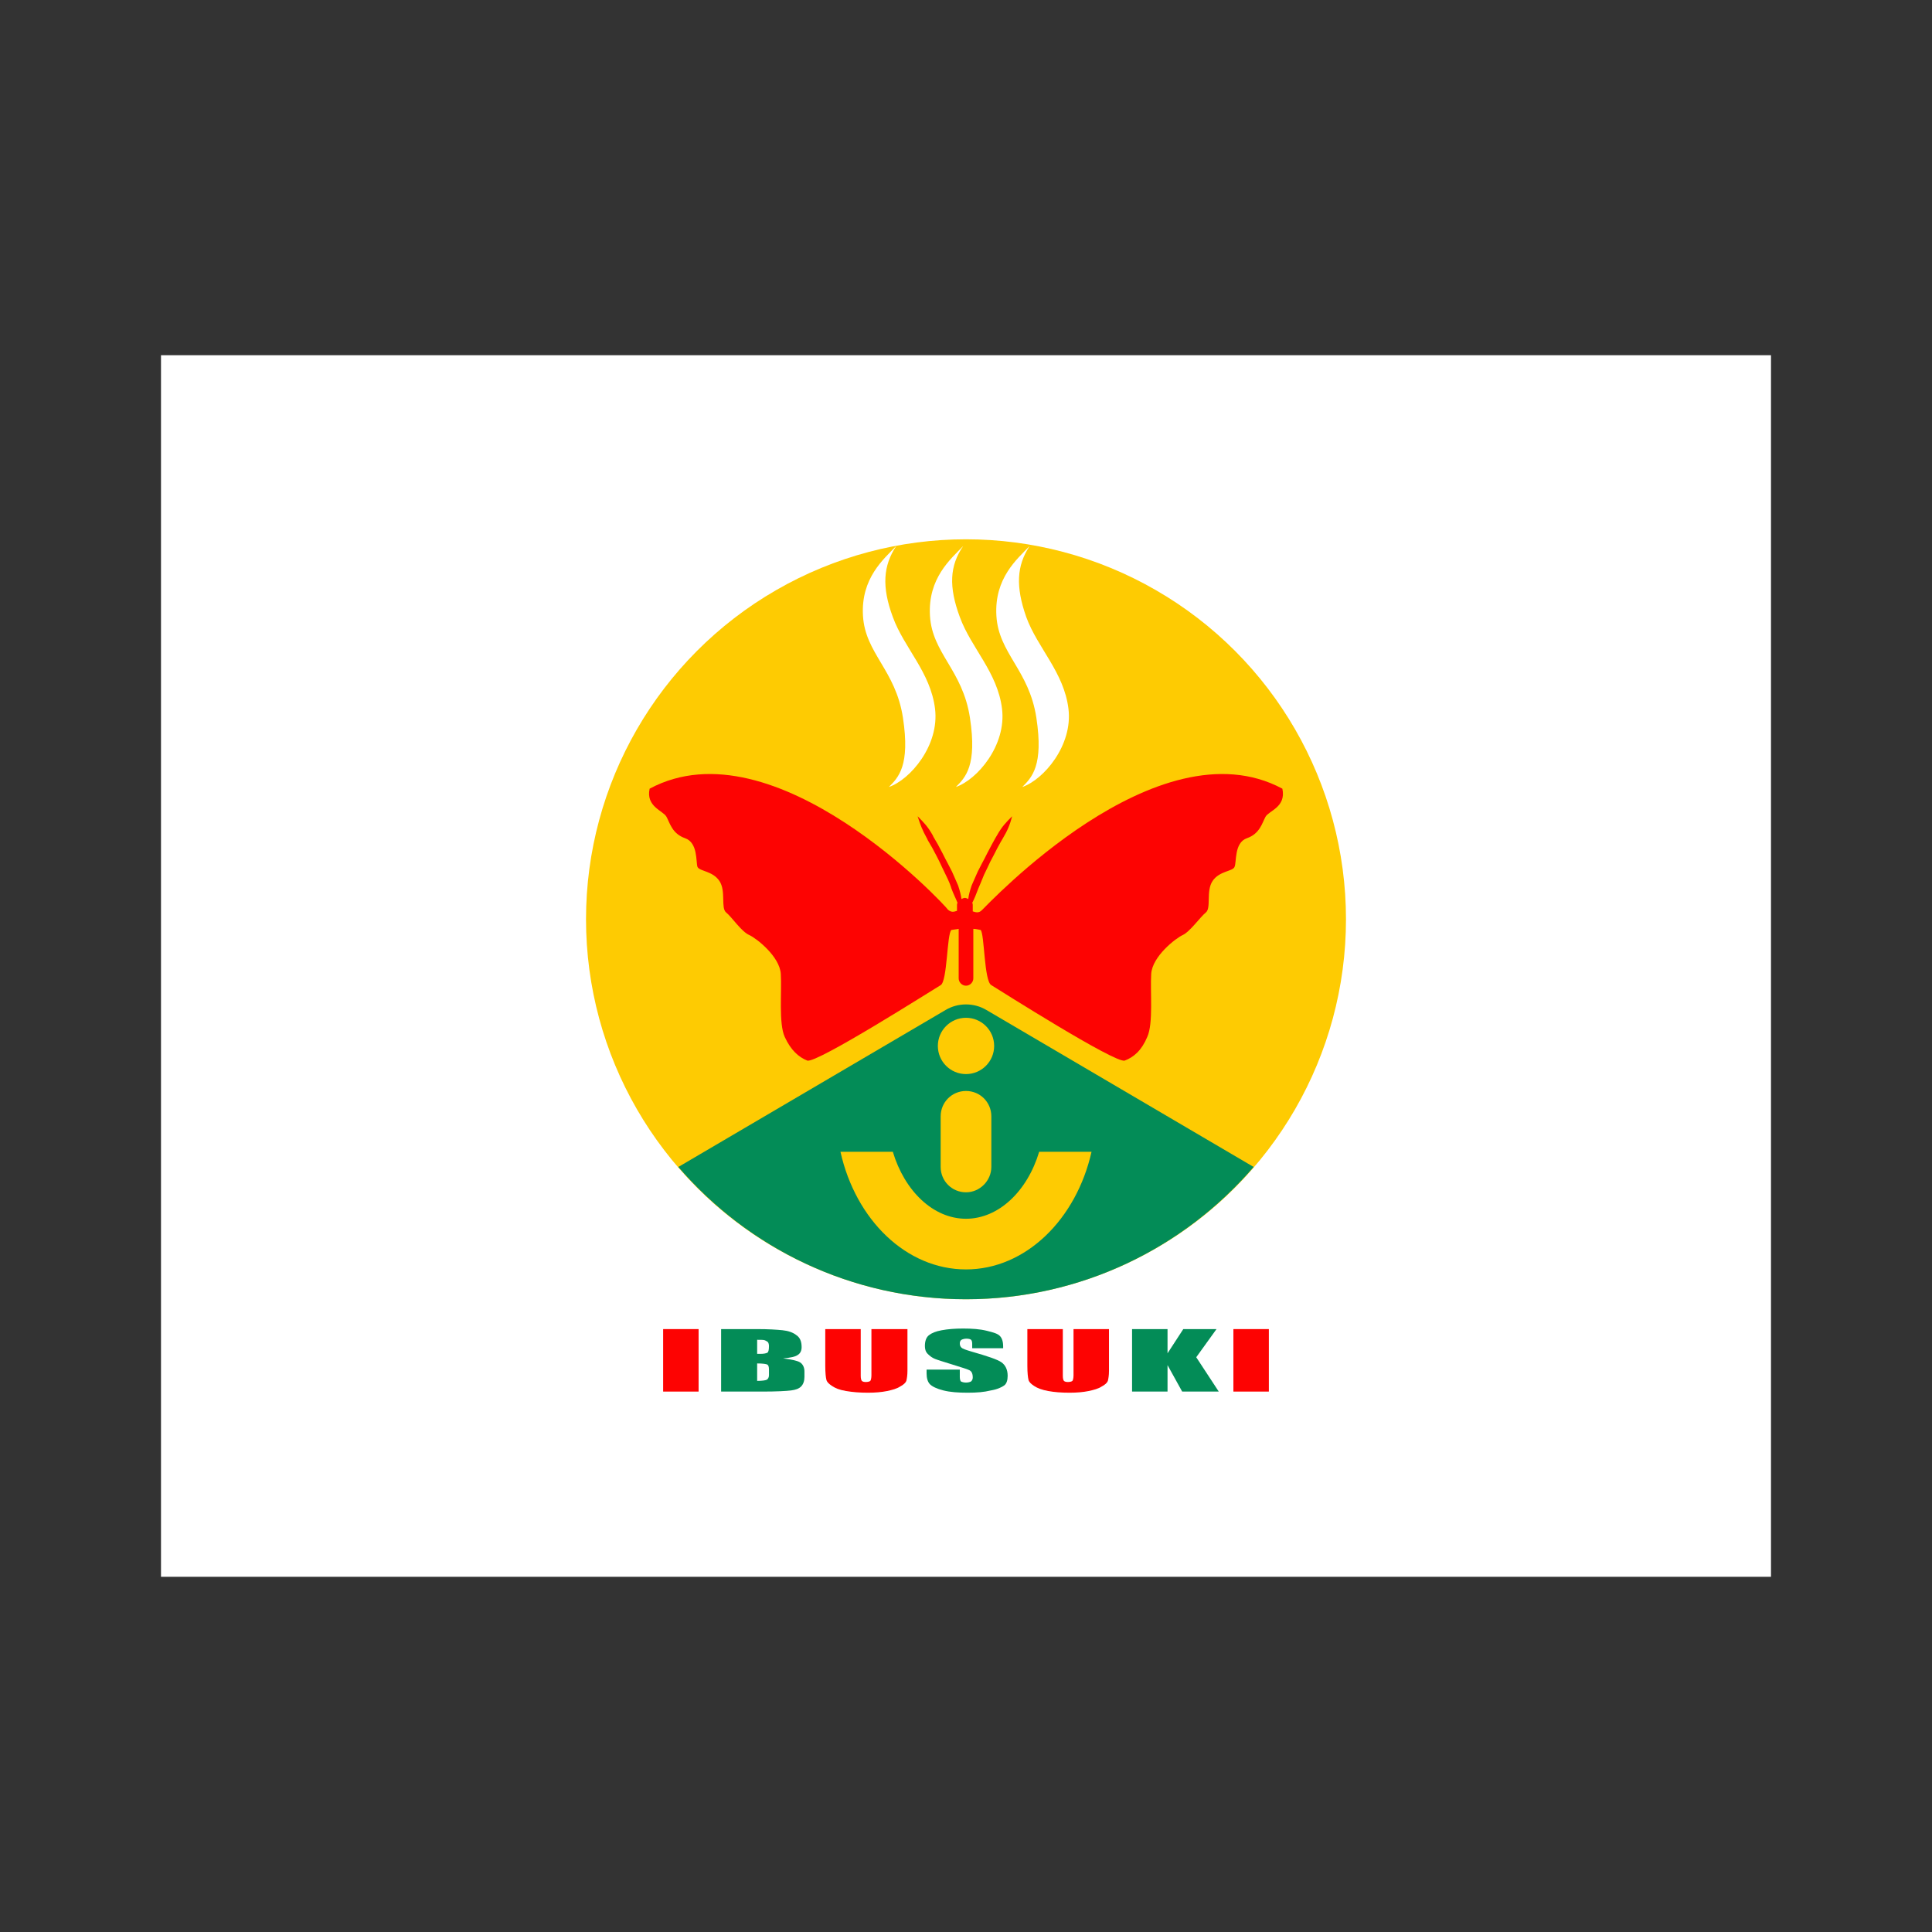 <svg:svg xmlns:svg="http://www.w3.org/2000/svg" height="343.2" id="Layer_2" style="enable-background:new 0 0 286 217;" version="1.1" viewBox="-28.6 -63.1 343.2 343.2" width="343.2" x="0px" y="0px" xml:space="preserve">
<svg:rect x="-28.6" y="-63.1" width="343.2" height="343.2" fill="#333333" stroke="none"/>
<svg:style type="text/css">
	.st0{fill:#FFFFFF;}
	.st1{fill:#FD0302;}
	.st2{fill:#038C57;}
	.st3{fill:#FECB02;}
</svg:style>
<svg:rect class="st0" height="217" width="286" />
<svg:g>
	<svg:path class="st1" d="M95.5,173v11.1h-6.3V173H95.5z" />
	<svg:path class="st2" d="M99.6,173h6.3c2,0,3.5,0.1,4.5,0.2c1,0.1,1.9,0.4,2.5,0.9c0.6,0.4,0.9,1.1,0.9,2.1c0,0.6-0.2,1.1-0.7,1.4   c-0.4,0.3-1.3,0.5-2.6,0.6c1.5,0.2,2.5,0.4,3,0.7c0.5,0.3,0.8,0.9,0.8,1.6v1c0,0.7-0.2,1.3-0.6,1.7c-0.4,0.4-1,0.6-1.8,0.7   c-0.8,0.1-2.5,0.2-5.1,0.2h-7.3V173z M105.9,174.9v2.5c0.3,0,0.5,0,0.6,0c0.6,0,1-0.1,1.2-0.2c0.2-0.1,0.3-0.5,0.3-1.2   c0-0.3-0.1-0.6-0.2-0.7c-0.1-0.1-0.3-0.2-0.5-0.3S106.6,174.9,105.9,174.9z M105.9,179.1v3.1c0.9,0,1.5-0.1,1.7-0.2   c0.2-0.1,0.4-0.4,0.4-0.8v-1c0-0.5-0.1-0.8-0.3-0.9C107.5,179.2,106.9,179.1,105.9,179.1z" />
	<svg:path class="st1" d="M132.6,173v7.4c0,0.8-0.1,1.4-0.2,1.8c-0.1,0.3-0.5,0.7-1.1,1c-0.6,0.4-1.4,0.6-2.3,0.8   c-1,0.2-2.1,0.3-3.4,0.3c-1.5,0-2.7-0.1-3.9-0.3s-1.9-0.5-2.5-0.9s-0.9-0.7-1-1.1c-0.1-0.4-0.2-1.2-0.2-2.5V173h6.3v8.3   c0,0.5,0.1,0.8,0.2,0.9c0.1,0.1,0.3,0.2,0.7,0.2c0.4,0,0.7-0.1,0.8-0.2c0.1-0.1,0.2-0.5,0.2-1V173H132.6z" />
	<svg:path class="st2" d="M150,176.4h-5.9v-0.8c0-0.4-0.1-0.6-0.2-0.7s-0.4-0.2-0.8-0.2c-0.4,0-0.7,0.1-0.9,0.2   c-0.2,0.1-0.3,0.4-0.3,0.6c0,0.4,0.1,0.6,0.3,0.8c0.2,0.2,0.8,0.4,1.8,0.7c2.8,0.8,4.6,1.4,5.3,1.9c0.7,0.5,1.1,1.3,1.1,2.4   c0,0.8-0.2,1.4-0.6,1.7s-1.2,0.7-2.4,0.9c-1.2,0.3-2.5,0.4-4.1,0.4c-1.7,0-3.1-0.1-4.3-0.4s-2-0.7-2.4-1.1s-0.6-1.1-0.6-1.9v-0.7   h5.9v1.3c0,0.4,0.1,0.7,0.2,0.8c0.2,0.1,0.5,0.2,0.9,0.2c0.4,0,0.7-0.1,0.9-0.2c0.2-0.2,0.3-0.4,0.3-0.7c0-0.7-0.2-1.1-0.6-1.3   c-0.4-0.2-1.4-0.5-3-1c-1.6-0.5-2.6-0.8-3.1-1c-0.5-0.2-0.9-0.5-1.3-0.9s-0.5-0.9-0.5-1.4c0-0.8,0.2-1.5,0.7-1.9s1.2-0.7,2.3-0.9   c1.1-0.2,2.3-0.3,3.8-0.3c1.6,0,3,0.1,4.2,0.4s1.9,0.5,2.3,0.9c0.4,0.4,0.6,1,0.6,1.9V176.4z" />
	<svg:path class="st1" d="M168.4,173v7.4c0,0.8-0.1,1.4-0.2,1.8c-0.1,0.3-0.5,0.7-1.1,1c-0.6,0.4-1.4,0.6-2.3,0.8   c-1,0.2-2.1,0.3-3.4,0.3c-1.5,0-2.7-0.1-3.8-0.3c-1.1-0.2-1.9-0.5-2.5-0.9s-0.9-0.7-1-1.1c-0.1-0.4-0.2-1.2-0.2-2.5V173h6.3v8.3   c0,0.5,0.1,0.8,0.2,0.9c0.1,0.1,0.3,0.2,0.7,0.2c0.4,0,0.7-0.1,0.8-0.2c0.1-0.1,0.2-0.5,0.2-1V173H168.4z" />
	<svg:path class="st2" d="M187.5,173l-3.6,5l4,6.1h-6.5l-2.6-4.7v4.7h-6.3V173h6.3v4.3l2.8-4.3H187.5z" />
	<svg:path class="st1" d="M196.8,173v11.1h-6.3V173H196.8z" />
</svg:g>
<svg:g>
	<svg:circle class="st3" cx="143" cy="100.2" r="67.5" />
	<svg:path class="st2" d="M194.1,144.2l-47.5-27.9c-2.2-1.3-5-1.3-7.2,0l-47.5,27.9c12.4,14.4,30.7,23.5,51.1,23.5   S181.7,158.6,194.1,144.2z" />
	<svg:path class="st3" d="M156,141.5c-2.1,7-7.2,11.9-13,11.9s-10.9-4.9-13-11.9h-9.3c2.7,12.1,11.7,20.9,22.3,20.9   c10.6,0,19.6-8.9,22.3-20.9H156z" />
	<svg:path class="st3" d="M143,148.7L143,148.7c-2.5,0-4.5-2-4.5-4.5v-9c0-2.5,2-4.5,4.5-4.5l0,0c2.5,0,4.5,2,4.5,4.5v9   C147.5,146.6,145.5,148.7,143,148.7z" />
	<svg:circle class="st3" cx="143" cy="122.7" r="5" />
	<svg:path class="st1" d="M199.2,77c-22.2-11.9-52.5,20.8-53.4,21.6c-0.5,0.5-1,0.4-1.6,0.2v-1.1c0-0.2,0-0.3-0.1-0.4   c0.4-0.8,0.7-1.5,1.1-2.6c0.2-0.4,0.5-1.2,1-2.4c0.4-0.8,1.1-2.3,1.1-2.3s0.9-1.7,1.3-2.5c0.5-0.9,0.7-1.3,0.9-1.6   c0.9-1.5,1.3-2.5,1.7-4c-1.1,1.1-1.8,1.8-2.7,3.4c-0.2,0.3-0.4,0.7-0.9,1.6c-0.4,0.7-1.3,2.5-1.3,2.5s-0.8,1.5-1.2,2.3   c-0.6,1.3-0.9,2.1-1.1,2.5c-0.3,0.9-0.5,1.6-0.6,2.4c-0.2-0.1-0.4-0.2-0.6-0.2s-0.4,0.1-0.6,0.2c-0.1-0.7-0.3-1.5-0.6-2.4   c-0.2-0.4-0.5-1.2-1.1-2.5c-0.4-0.8-1.2-2.3-1.2-2.3s-0.9-1.8-1.3-2.5c-0.5-0.9-0.8-1.3-0.9-1.6c-0.9-1.6-1.6-2.3-2.7-3.4   c0.5,1.5,0.8,2.4,1.7,4c0.1,0.3,0.4,0.7,0.9,1.6c0.4,0.7,1.3,2.5,1.3,2.5s0.7,1.5,1.1,2.3c0.6,1.2,0.9,2,1,2.4   c0.4,1.1,0.8,1.8,1.1,2.6c-0.1,0.1-0.1,0.3-0.1,0.4v0.8v0.2c-0.6,0.2-1,0.3-1.6-0.2C139.4,97.8,109,65.1,86.8,77   c-0.7,3.2,2.4,3.9,3,5c0.6,1.1,1,3,3.3,3.8s1.9,4.2,2.2,5.1c0.4,0.8,2.7,0.7,3.9,2.5c1.2,1.8,0.2,4.8,1.2,5.6c1,0.8,2.7,3.4,4.1,4   c1.3,0.6,5.4,3.8,5.6,6.9c0.2,3.1-0.4,8.8,0.7,11.2c1.1,2.4,2.5,3.6,4,4.2c1.6,0.6,22.5-12.7,23.7-13.4s1.1-9.1,1.9-9.8   c0.5-0.1,0.9-0.1,1.3-0.2v8.8c0,0.7,0.6,1.3,1.3,1.3s1.3-0.6,1.3-1.3v-8.8c0.4,0,0.8,0.1,1.3,0.2c0.7,0.7,0.6,9.1,1.9,9.8   c1.3,0.8,22.1,14,23.7,13.4c1.6-0.6,3-1.8,4-4.2c1.1-2.4,0.5-8.1,0.7-11.2c0.2-3.1,4.3-6.3,5.6-6.9c1.3-0.6,3.1-3.2,4.1-4   c1-0.8,0-3.8,1.2-5.6c1.2-1.8,3.6-1.7,3.9-2.5c0.4-0.8-0.1-4.3,2.2-5.1s2.7-2.7,3.3-3.8S199.9,80.3,199.2,77z" />
	<svg:g>
		<svg:path class="st0" d="M142.5,33.9c-2.2,2.3-6.3,5.7-5.9,12.4s5.8,9.6,7.1,18.1c1.3,8.5-0.8,10.6-2.5,12.3c3.8-1.3,9-7.4,8.2-13.9    c-0.8-6.5-5.5-10.8-7.5-16.3C139.9,41.1,140.1,37.4,142.5,33.9z" />
		<svg:path class="st0" d="M130.6,33.9c-2.2,2.3-6.3,5.7-5.9,12.4c0.4,6.7,5.8,9.6,7.1,18.1s-0.8,10.6-2.5,12.3c3.8-1.3,9-7.4,8.2-13.9    c-0.8-6.5-5.5-10.8-7.5-16.3C128,41.1,128.3,37.4,130.6,33.9z" />
		<svg:path class="st0" d="M154.3,33.9c-2.2,2.3-6.3,5.7-5.9,12.4s5.8,9.6,7.1,18.1c1.3,8.5-0.8,10.6-2.5,12.3c3.8-1.3,9-7.4,8.2-13.9    c-0.8-6.5-5.5-10.8-7.5-16.3C151.8,41.1,152,37.4,154.3,33.9z" />
	</svg:g>
</svg:g>
</svg:svg>